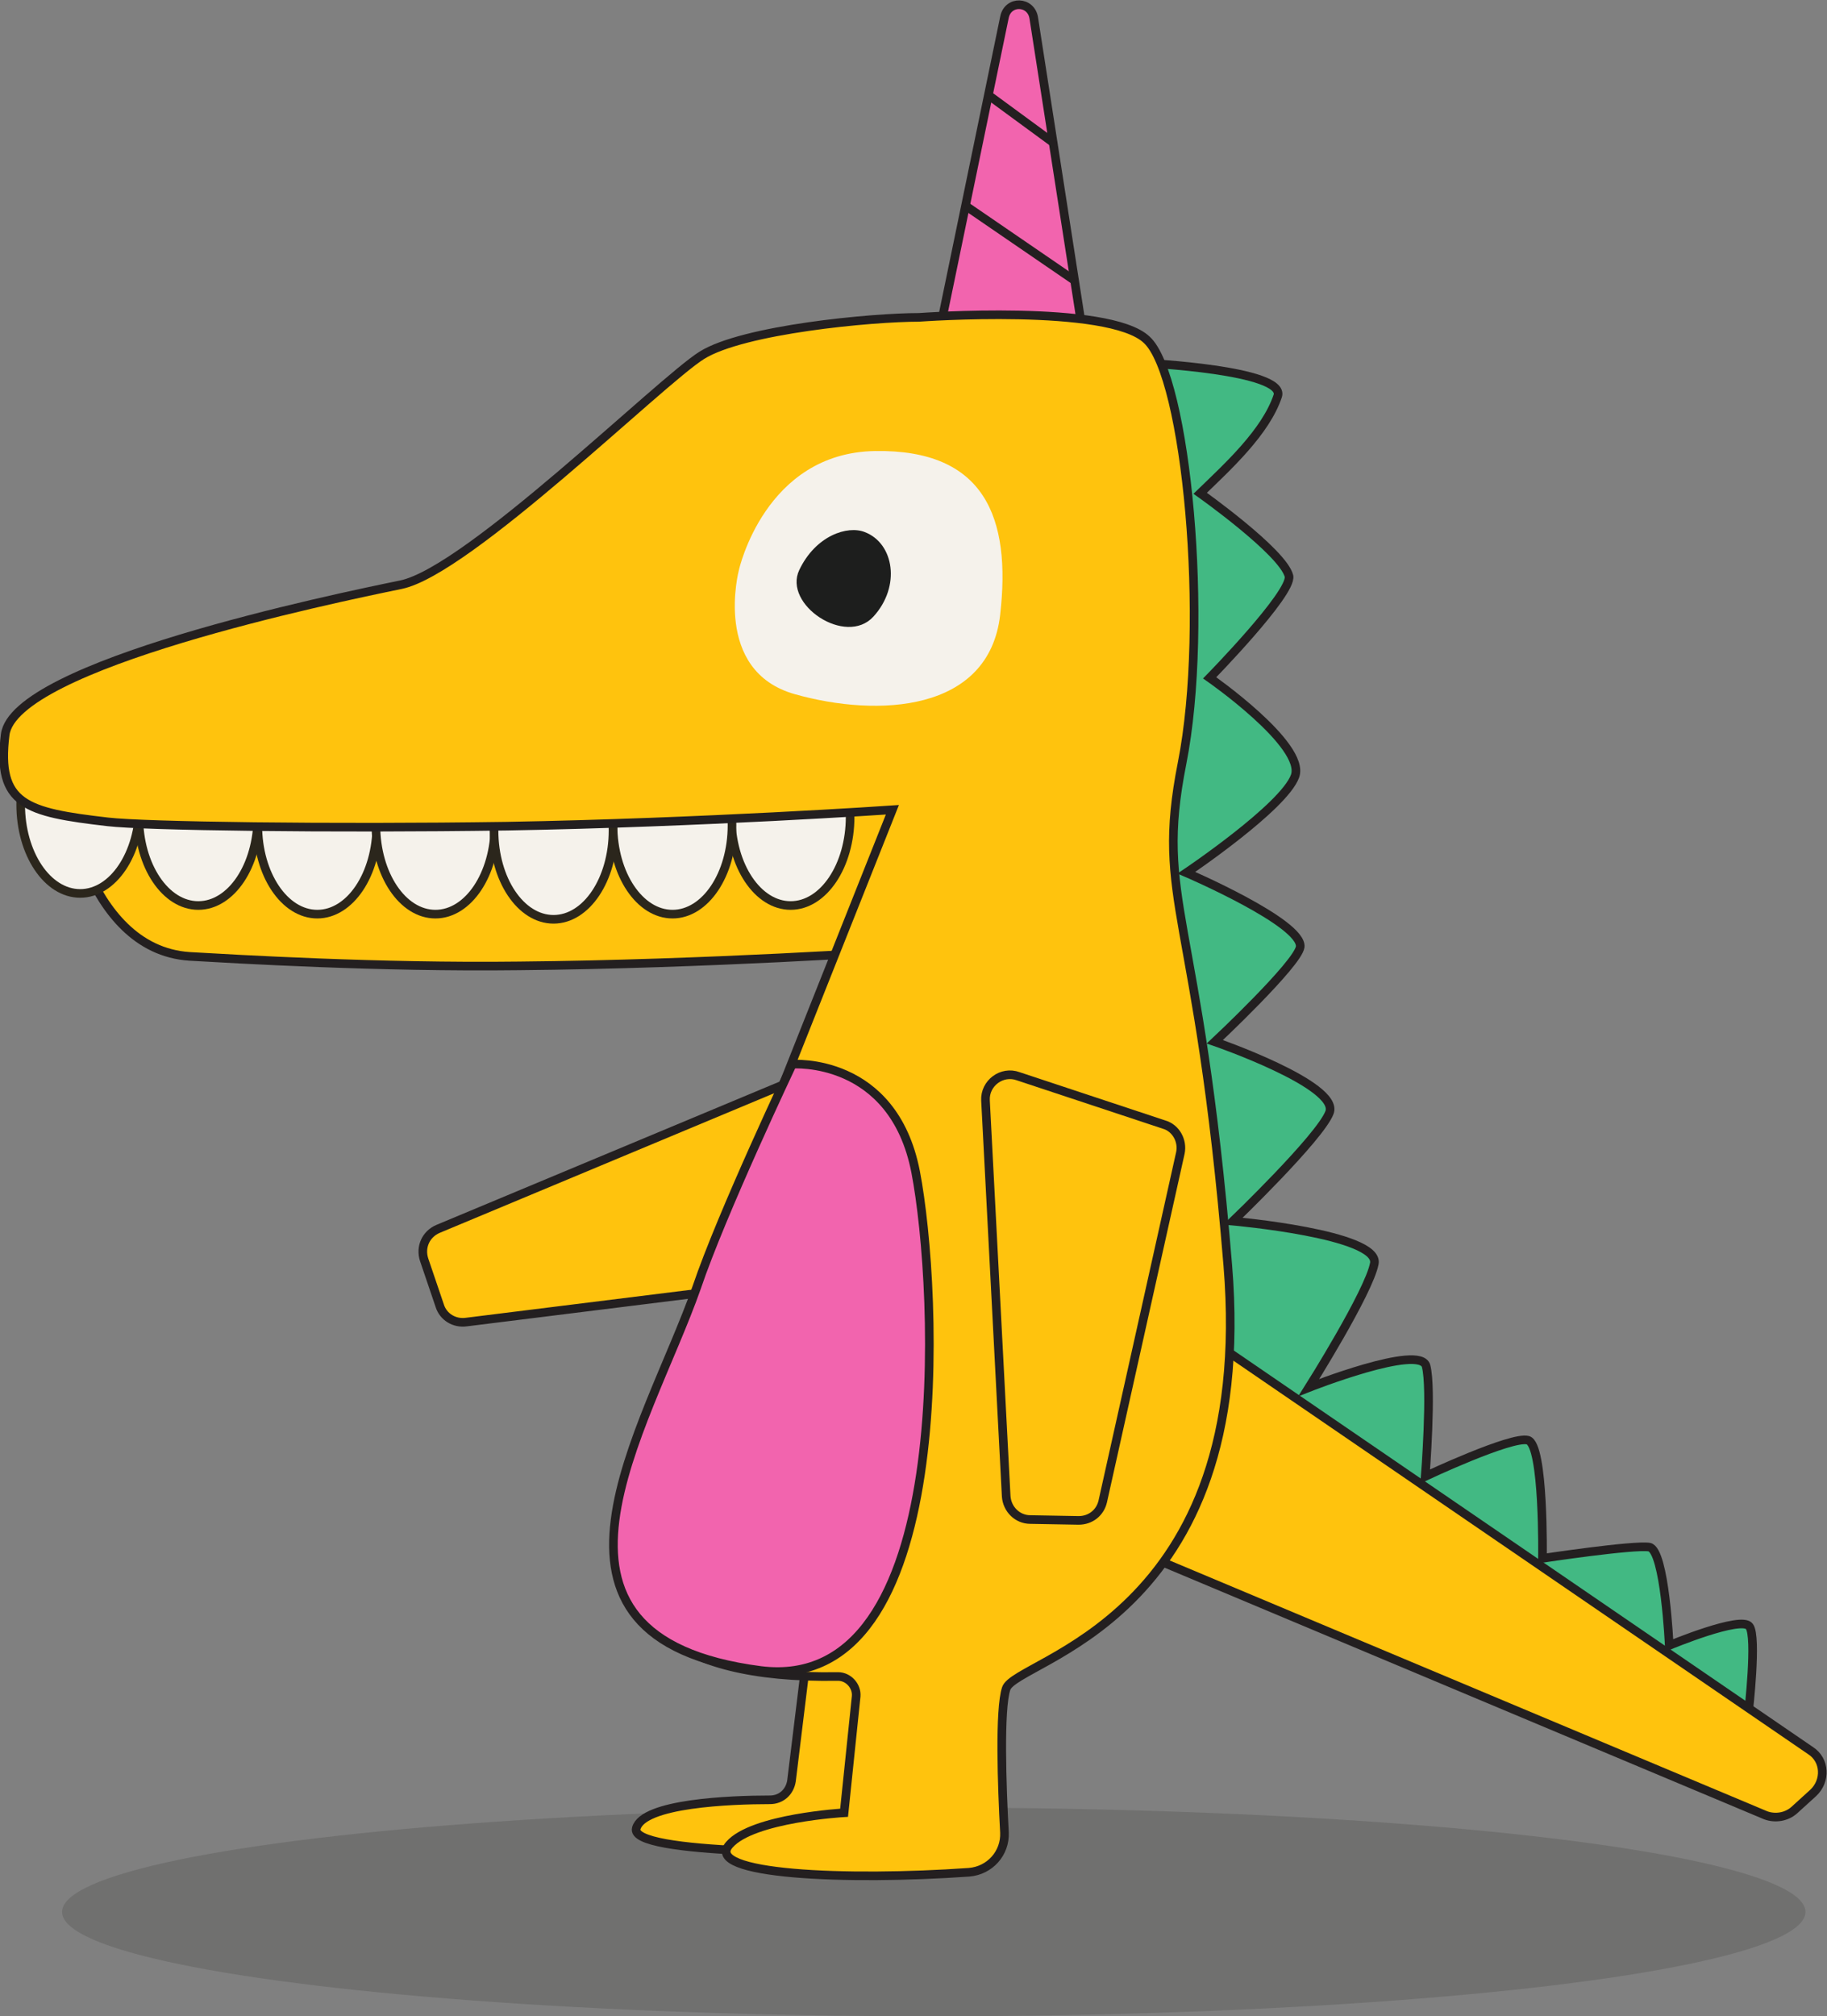 <?xml version="1.0" encoding="utf-8"?>
<!-- Generator: Adobe Illustrator 26.0.3, SVG Export Plug-In . SVG Version: 6.00 Build 0)  -->
<svg version="1.1" id="Layer_1" xmlns="http://www.w3.org/2000/svg" xmlns:xlink="http://www.w3.org/1999/xlink" x="0px" y="0px"
	 viewBox="0 0 211.9 233.8" style="enable-background:new 0 0 211.9 233.8;" xml:space="preserve">
<rect x="0" y="0" width="211.9" height="233.8" fill="#808080" stroke="none"/>
<style type="text/css">
	.st0{fill:#F264AE;stroke:#231F20;stroke-miterlimit:10;}
	.st1{opacity:0.15;fill:#191610;}
	.st2{fill:#42B983;stroke:#231F20;stroke-miterlimit:10;}
	.st3{fill:#FFC30D;stroke:#231F20;stroke-miterlimit:10;}
	.st4{fill:#F5F2EB;stroke:#2B261C;stroke-miterlimit:10;}
	.st5{fill:#F5F2EB;}
	.st6{fill:#1D1E1D;}
</style>
<g>
	<path class="st0" d="M109,38.3l7.5-36.3c0.4-2,3.1-1.9,3.4,0.1l5.6,36L109,38.3z"/>
	<ellipse class="st1" cx="108.3" cy="221.7" rx="101.1" ry="12.1"/>
	<path class="st2" d="M132.8,42.1c0,0,16.3,0.8,15.4,3.8c-1.4,4.2-5.8,8.2-9,11.3c0,0,9.6,6.8,10.3,9.6c0.4,2-9.2,11.8-9.2,11.8
		s11.2,7.8,9.9,11.4c-1.3,3.6-12.6,11.2-12.6,11.2s13.5,5.8,13.2,8.6c-0.3,2-9.9,11-9.9,11s14.5,5,13.3,8.2
		c-1.1,2.9-11.2,12.6-11.2,12.6s17,1.5,16.4,4.9c-0.6,3.3-7.6,14.4-7.6,14.4s12.9-5.1,13.6-2.5c0.7,2.6-0.1,12.8-0.1,12.8
		s10-4.7,11.9-4.2s1.7,13.7,1.7,13.7s10.6-1.6,12.4-1.3c1.8,0.4,2.3,11.4,2.3,11.4s8.4-3.5,9.3-2.2c0.9,1.2-0.1,9.9-0.1,9.9
		l-3.6,4.2l-67.5-34.8l-7.3-100.7L132.8,42.1z"/>
	<path class="st3" d="M94.1,187.7l-2.3,18.8c-0.2,1.3-1.2,2.2-2.5,2.2c-4.6,0-14.7,0.4-15.5,3.3c-0.9,3.1,23.2,2.9,32,2.7
		c1.8,0,3.3-1.4,3.6-3.2c0.8-7.1,2.7-23.8,2.5-23.8C111.6,187.7,94.1,187.7,94.1,187.7z"/>
	<path class="st3" d="M93.2,124.8l-42.4,17.7c-1.4,0.6-2.1,2.1-1.6,3.6l1.8,5.3c0.4,1.3,1.7,2.1,3.1,1.9l41-5.1
		c1.5-0.2,2.5-1.4,2.5-2.9l-0.4-17.8C97.1,125.4,95,124.1,93.2,124.8z"/>
	<path class="st3" d="M137.1,153.1l72.9,49.9c1.7,1.1,1.8,3.5,0.3,4.9l-2.2,2c-0.9,0.8-2.2,1-3.3,0.6l-81.5-34.2
		c-1.8-0.7-2.4-2.9-1.5-4.5l10.8-17.6C133.6,152.5,135.6,152.1,137.1,153.1z"/>
	<path class="st3" d="M7.4,91.2c0,0,2.2,18.9,14.6,19.7c5.3,0.3,21.9,1.3,38.2,1.1c21.9-0.2,43.8-1.7,43.8-1.7l7-26.9L7.4,91.2z"/>
	<g>
		<ellipse class="st4" cx="36.8" cy="95.7" rx="6.9" ry="10.3"/>
		<ellipse class="st4" cx="23" cy="94.7" rx="6.9" ry="10.3"/>
		<ellipse class="st4" cx="9.3" cy="93.3" rx="6.9" ry="10.3"/>
		<ellipse class="st4" cx="50.5" cy="95.7" rx="6.9" ry="10.3"/>
		<ellipse class="st4" cx="91.7" cy="94.7" rx="6.9" ry="10.3"/>
		<ellipse class="st4" cx="78" cy="95.7" rx="6.9" ry="10.3"/>
		<ellipse class="st4" cx="64.2" cy="96.3" rx="6.9" ry="10.3"/>
	</g>
	<path class="st3" d="M106.6,36.8c-5.5,0-20.4,1.4-25.2,4.4c-4.8,3-27.1,25-34.9,26.6S1.6,77.1,0.6,85.2s2.4,9,11.9,10.1
		c4.2,0.5,25.8,0.8,46.3,0.5c22.7-0.4,44.7-1.9,44.7-1.9s-18.7,47-22.8,57.4c-4.7,11.8-24,43.8,16.5,43.1c1.2,0,2.2,1.1,2.1,2.3
		l-1.4,13.5c0,0-10.6,0.6-13.3,3.7c-3.1,3.5,13.6,4.2,27.8,3.2c2.4-0.2,4.2-2.2,4.1-4.6c-0.3-5.4-0.6-14.3,0.2-16.7
		c1.1-3.4,29.1-7.8,25.7-49.1c-3.4-41.3-8.5-42-5.3-58.2s0.5-44.9-4.1-49.1C128.6,35.2,106.6,36.8,106.6,36.8z"/>
	<path class="st5" d="M85.7,66.1c0,0-3.1,11.7,6.5,14.4c9.6,2.7,22.5,2.1,23.8-9.2s-1.8-19.2-14.5-19C88.7,52.5,85.7,66.1,85.7,66.1
		z"/>
	<path class="st6" d="M100.3,61.7c-2-0.8-5.7,0.4-7.6,4.4c-1.9,4,5.4,8.9,8.6,5.4C104.5,68,103.7,63,100.3,61.7z"/>
	<path class="st0" d="M91.9,123.4c0,0,11.7-0.9,14.3,12.5c2.6,13.5,4.9,60.7-18,57.8c-29.3-3.8-13.2-27.9-7.4-44.4
		C83.7,140.7,91.9,123.4,91.9,123.4z"/>
	<path class="st3" d="M114.3,127.6l2.4,45.9c0.1,1.5,1.3,2.7,2.8,2.7l5.6,0.1c1.4,0,2.5-0.9,2.8-2.2l9-40.4c0.3-1.4-0.5-2.9-1.9-3.3
		l-16.9-5.6C116.2,124.1,114.2,125.6,114.3,127.6z"/>
	<line class="st0" x1="114.6" y1="11" x2="122.1" y2="16.5"/>
	<line class="st0" x1="111.9" y1="23.8" x2="124.6" y2="32.5"/>
</g>
</svg>
